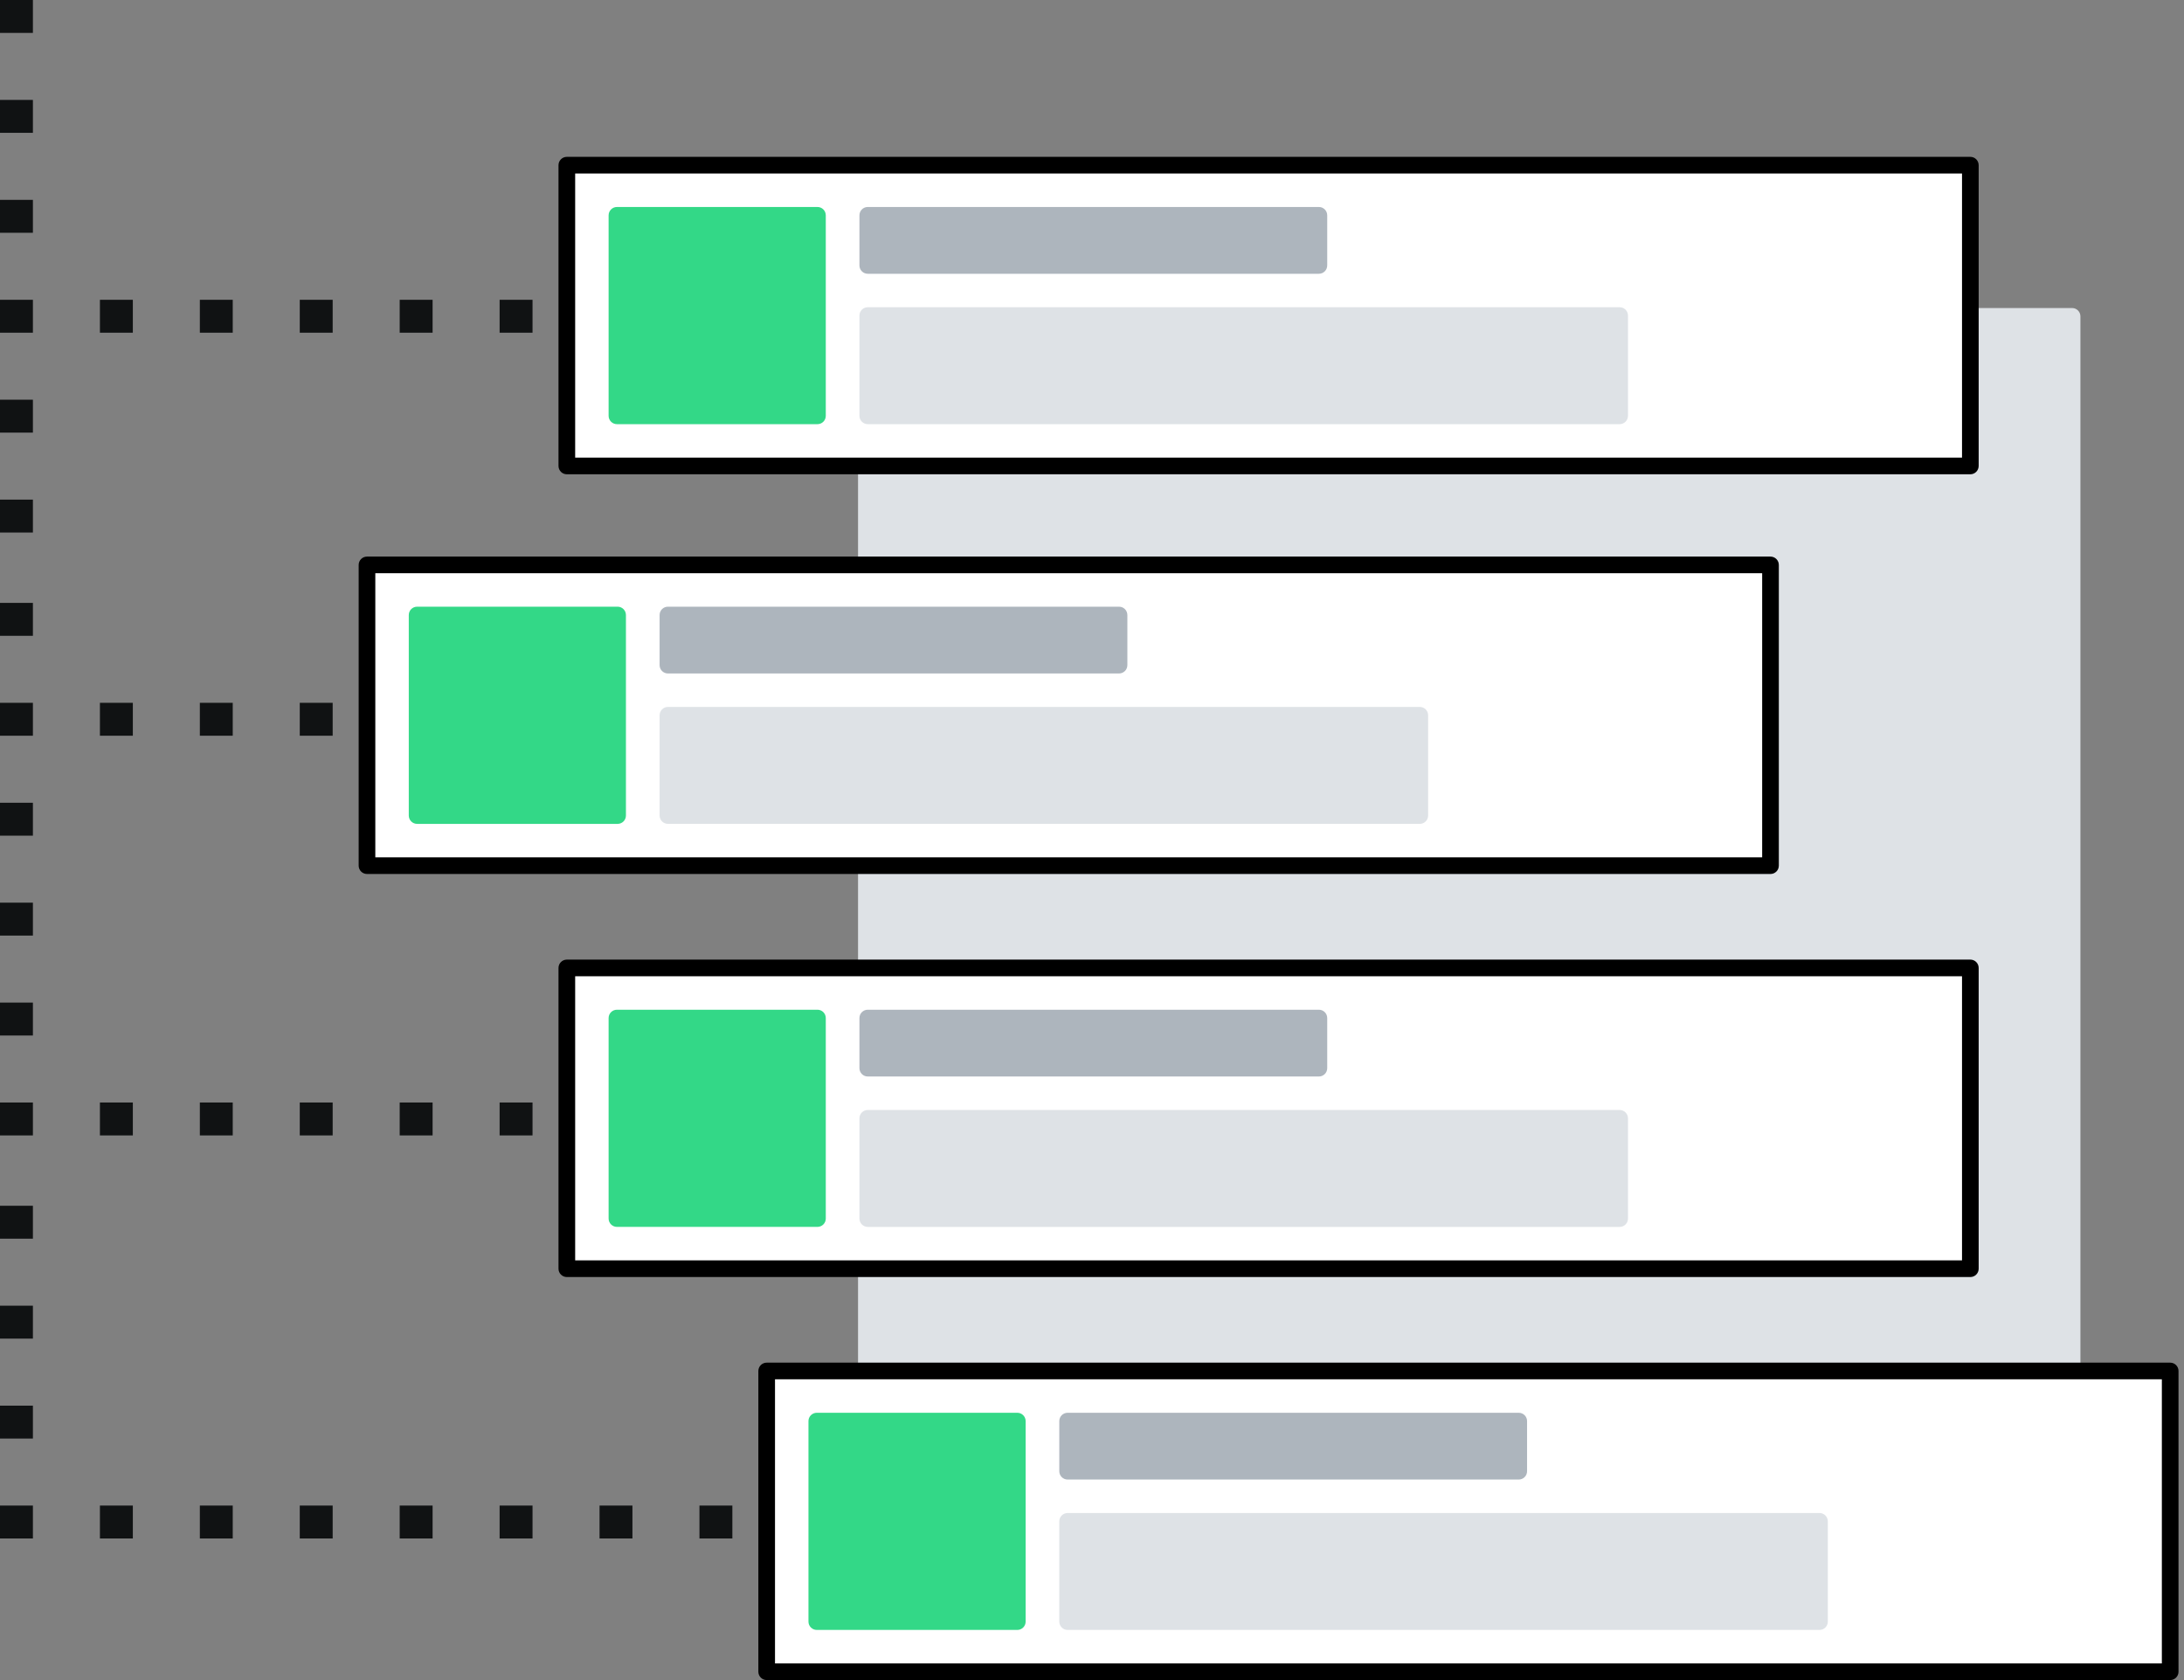 <svg width="130" height="100" viewBox="0 0 130 100" fill="none" xmlns="http://www.w3.org/2000/svg">
<rect x="0" y="0" width="130" height="100" fill="#808080" stroke="none"/>
<g clip-path="url(#clip0)">
<path d="M123.34 18.83H51.57V90.6H123.34V18.83Z" fill="#DEE2E6"/>
<path d="M123.34 91.095H51.57C51.296 91.095 51.074 90.873 51.074 90.6V18.83C51.074 18.556 51.296 18.334 51.57 18.334H123.34C123.613 18.334 123.835 18.556 123.835 18.83V90.6C123.835 90.873 123.613 91.095 123.34 91.095ZM52.065 90.104H122.844V19.325H52.065V90.104Z" fill="#DEE2E6"/>
<path d="M117.282 9.832H33.74V27.733H117.282V9.832Z" fill="white"/>
<path d="M117.283 28.23H33.74C33.466 28.23 33.244 28.008 33.244 27.734V9.832C33.244 9.558 33.466 9.336 33.74 9.336H117.283C117.556 9.336 117.778 9.558 117.778 9.832V27.732C117.778 28.008 117.556 28.23 117.283 28.23ZM34.236 27.239H116.787V10.327H34.236V27.239Z" fill="black"/>
<path d="M48.658 12.816H36.723V24.752H48.658V12.816Z" fill="#33D887"/>
<path d="M48.658 25.247H36.723C36.45 25.247 36.227 25.025 36.227 24.751V12.816C36.227 12.542 36.45 12.32 36.723 12.32H48.658C48.932 12.32 49.154 12.542 49.154 12.816V24.751C49.154 25.025 48.932 25.247 48.658 25.247ZM37.219 24.256H48.163V13.312H37.219V24.256Z" fill="#33D887"/>
<path d="M78.505 12.816H51.653V15.8H78.505V12.816Z" fill="#ADB5BD"/>
<path d="M78.505 16.295H51.653C51.379 16.295 51.157 16.073 51.157 15.8V12.816C51.157 12.542 51.379 12.32 51.653 12.32H78.505C78.779 12.32 79.001 12.542 79.001 12.816V15.8C79.001 16.073 78.779 16.295 78.505 16.295ZM52.149 15.304H78.01V13.312H52.149V15.304Z" fill="#ADB5BD"/>
<path d="M96.408 18.783H51.653V24.751H96.408V18.783Z" fill="#DEE2E6"/>
<path d="M96.408 25.246H51.653C51.379 25.246 51.157 25.024 51.157 24.75V18.783C51.157 18.509 51.379 18.287 51.653 18.287H96.408C96.682 18.287 96.904 18.509 96.904 18.783V24.75C96.904 25.024 96.682 25.246 96.408 25.246ZM52.149 24.255H95.912V19.278H52.149V24.255Z" fill="#DEE2E6"/>
<path d="M117.282 57.613H33.74V75.514H117.282V57.613Z" fill="white"/>
<path d="M117.283 76.011H33.74C33.466 76.011 33.244 75.789 33.244 75.516V57.613C33.244 57.339 33.466 57.117 33.74 57.117H117.283C117.556 57.117 117.778 57.339 117.778 57.613V75.516C117.778 75.789 117.556 76.011 117.283 76.011ZM34.236 75.02H116.787V58.108H34.236V75.02Z" fill="black"/>
<path d="M48.658 60.596H36.723V72.531H48.658V60.596Z" fill="#33D887"/>
<path d="M48.658 73.026H36.723C36.45 73.026 36.227 72.804 36.227 72.531V60.595C36.227 60.322 36.45 60.1 36.723 60.1H48.658C48.932 60.1 49.154 60.322 49.154 60.595V72.531C49.154 72.804 48.932 73.026 48.658 73.026ZM37.219 72.035H48.163V61.091H37.219V72.035Z" fill="#33D887"/>
<path d="M78.505 60.596H51.653V63.58H78.505V60.596Z" fill="#ADB5BD"/>
<path d="M78.505 64.075H51.653C51.379 64.075 51.157 63.853 51.157 63.579V60.595C51.157 60.322 51.379 60.1 51.653 60.1H78.505C78.779 60.1 79.001 60.322 79.001 60.595V63.579C79.001 63.853 78.779 64.075 78.505 64.075ZM52.149 63.083H78.01V61.091H52.149V63.083Z" fill="#ADB5BD"/>
<path d="M96.408 66.564H51.653V72.532H96.408V66.564Z" fill="#DEE2E6"/>
<path d="M96.408 73.027H51.653C51.379 73.027 51.157 72.805 51.157 72.532V66.564C51.157 66.29 51.379 66.068 51.653 66.068H96.408C96.682 66.068 96.904 66.29 96.904 66.564V72.532C96.904 72.805 96.682 73.027 96.408 73.027ZM52.149 72.036H95.912V67.06H52.149V72.036Z" fill="#DEE2E6"/>
<path d="M129.178 81.602H45.636V99.502H129.178V81.602Z" fill="white"/>
<path d="M129.178 99.999H45.636C45.362 99.999 45.14 99.778 45.14 99.504V81.603C45.14 81.329 45.362 81.107 45.636 81.107H129.178C129.452 81.107 129.674 81.329 129.674 81.603V99.504C129.674 99.778 129.452 99.999 129.178 99.999ZM46.131 99.008H128.682V82.099H46.131V99.008Z" fill="black"/>
<path d="M60.554 84.586H48.619V96.521H60.554V84.586Z" fill="#33D887"/>
<path d="M60.554 97.016H48.619C48.345 97.016 48.123 96.794 48.123 96.521V84.585C48.123 84.312 48.345 84.09 48.619 84.09H60.554C60.828 84.09 61.05 84.312 61.05 84.585V96.521C61.05 96.794 60.828 97.016 60.554 97.016ZM49.114 96.025H60.058V85.081H49.114V96.025Z" fill="#33D887"/>
<path d="M90.401 84.586H63.549V87.57H90.401V84.586Z" fill="#ADB5BD"/>
<path d="M90.401 88.065H63.549C63.275 88.065 63.053 87.843 63.053 87.569V84.585C63.053 84.312 63.275 84.09 63.549 84.09H90.401C90.674 84.09 90.897 84.312 90.897 84.585V87.569C90.897 87.843 90.674 88.065 90.401 88.065ZM64.044 87.074H89.905V85.081H64.044V87.074Z" fill="#ADB5BD"/>
<path d="M108.304 90.553H63.549V96.52H108.304V90.553Z" fill="#DEE2E6"/>
<path d="M108.304 97.016H63.549C63.275 97.016 63.053 96.793 63.053 96.52V90.552C63.053 90.279 63.275 90.057 63.549 90.057H108.304C108.577 90.057 108.799 90.279 108.799 90.552V96.52C108.799 96.793 108.577 97.016 108.304 97.016ZM64.044 96.024H107.808V91.048H64.044V96.024Z" fill="#DEE2E6"/>
<path d="M105.387 33.623H21.844V51.524H105.387V33.623Z" fill="white"/>
<path d="M105.387 52.021H21.844C21.571 52.021 21.349 51.799 21.349 51.525V33.625C21.349 33.351 21.571 33.129 21.844 33.129H105.387C105.66 33.129 105.883 33.351 105.883 33.625V51.525C105.883 51.799 105.66 52.021 105.387 52.021ZM22.34 51.03H104.891V34.12H22.34V51.03Z" fill="black"/>
<path d="M36.763 36.607H24.828V48.543H36.763V36.607Z" fill="#33D887"/>
<path d="M36.763 49.038H24.828C24.554 49.038 24.332 48.816 24.332 48.542V36.607C24.332 36.333 24.554 36.111 24.828 36.111H36.763C37.036 36.111 37.258 36.333 37.258 36.607V48.542C37.258 48.816 37.036 49.038 36.763 49.038ZM25.323 48.047H36.267V37.103H25.323V48.047Z" fill="#33D887"/>
<path d="M66.61 36.607H39.757V39.591H66.61V36.607Z" fill="#ADB5BD"/>
<path d="M66.61 40.086H39.758C39.484 40.086 39.262 39.864 39.262 39.591V36.607C39.262 36.333 39.484 36.111 39.758 36.111H66.61C66.883 36.111 67.105 36.333 67.105 36.607V39.591C67.105 39.864 66.883 40.086 66.61 40.086ZM40.253 39.095H66.114V37.103H40.253V39.095Z" fill="#ADB5BD"/>
<path d="M84.513 42.574H39.757V48.542H84.513V42.574Z" fill="#DEE2E6"/>
<path d="M84.513 49.037H39.758C39.484 49.037 39.262 48.815 39.262 48.541V42.574C39.262 42.3 39.484 42.078 39.758 42.078H84.513C84.786 42.078 85.008 42.3 85.008 42.574V48.541C85.008 48.815 84.786 49.037 84.513 49.037ZM40.253 48.046H84.017V43.069H40.253V48.046Z" fill="#DEE2E6"/>
<path d="M1.959 0H0V1.959H1.959V0Z" fill="#101213"/>
<path d="M1.959 5.947H0V7.906H1.959V5.947Z" fill="#101213"/>
<path d="M1.959 11.896H0V13.855H1.959V11.896Z" fill="#101213"/>
<path d="M1.959 17.844H0V19.803H1.959V17.844Z" fill="#101213"/>
<path d="M1.959 23.791H0V25.75H1.959V23.791Z" fill="#101213"/>
<path d="M1.959 29.738H0V31.697H1.959V29.738Z" fill="#101213"/>
<path d="M1.959 35.885H0V37.844H1.959V35.885Z" fill="#101213"/>
<path d="M1.959 41.832H0V43.791H1.959V41.832Z" fill="#101213"/>
<path d="M1.959 47.781H0V49.74H1.959V47.781Z" fill="#101213"/>
<path d="M1.959 53.728H0V55.687H1.959V53.728Z" fill="#101213"/>
<path d="M1.959 59.676H0V61.635H1.959V59.676Z" fill="#101213"/>
<path d="M1.959 65.623H0V67.582H1.959V65.623Z" fill="#101213"/>
<path d="M7.907 65.623H5.948V67.582H7.907V65.623Z" fill="#101213"/>
<path d="M13.854 65.623H11.896V67.582H13.854V65.623Z" fill="#101213"/>
<path d="M19.802 65.623H17.843V67.582H19.802V65.623Z" fill="#101213"/>
<path d="M7.907 41.832H5.948V43.791H7.907V41.832Z" fill="#101213"/>
<path d="M13.854 41.832H11.896V43.791H13.854V41.832Z" fill="#101213"/>
<path d="M19.802 41.832H17.843V43.791H19.802V41.832Z" fill="#101213"/>
<path d="M25.75 65.623H23.791V67.582H25.75V65.623Z" fill="#101213"/>
<path d="M31.698 65.623H29.739V67.582H31.698V65.623Z" fill="#101213"/>
<path d="M1.959 71.769H0V73.728H1.959V71.769Z" fill="#101213"/>
<path d="M1.959 77.717H0V79.676H1.959V77.717Z" fill="#101213"/>
<path d="M1.959 83.666H0V85.625H1.959V83.666Z" fill="#101213"/>
<path d="M1.959 89.613H0V91.572H1.959V89.613Z" fill="#101213"/>
<path d="M7.907 89.613H5.948V91.572H7.907V89.613Z" fill="#101213"/>
<path d="M13.854 89.613H11.896V91.572H13.854V89.613Z" fill="#101213"/>
<path d="M19.802 89.613H17.843V91.572H19.802V89.613Z" fill="#101213"/>
<path d="M25.75 89.613H23.791V91.572H25.75V89.613Z" fill="#101213"/>
<path d="M31.698 89.613H29.739V91.572H31.698V89.613Z" fill="#101213"/>
<path d="M37.645 89.613H35.687V91.572H37.645V89.613Z" fill="#101213"/>
<path d="M43.593 89.613H41.634V91.572H43.593V89.613Z" fill="#101213"/>
<path d="M7.907 17.844H5.948V19.803H7.907V17.844Z" fill="#101213"/>
<path d="M13.854 17.844H11.896V19.803H13.854V17.844Z" fill="#101213"/>
<path d="M19.802 17.844H17.843V19.803H19.802V17.844Z" fill="#101213"/>
<path d="M25.75 17.844H23.791V19.803H25.75V17.844Z" fill="#101213"/>
<path d="M31.698 17.844H29.739V19.803H31.698V17.844Z" fill="#101213"/>
</g>
<defs>
<clipPath id="clip0">
<rect width="129.673" height="100" fill="white"/>
</clipPath>
</defs>
</svg>
